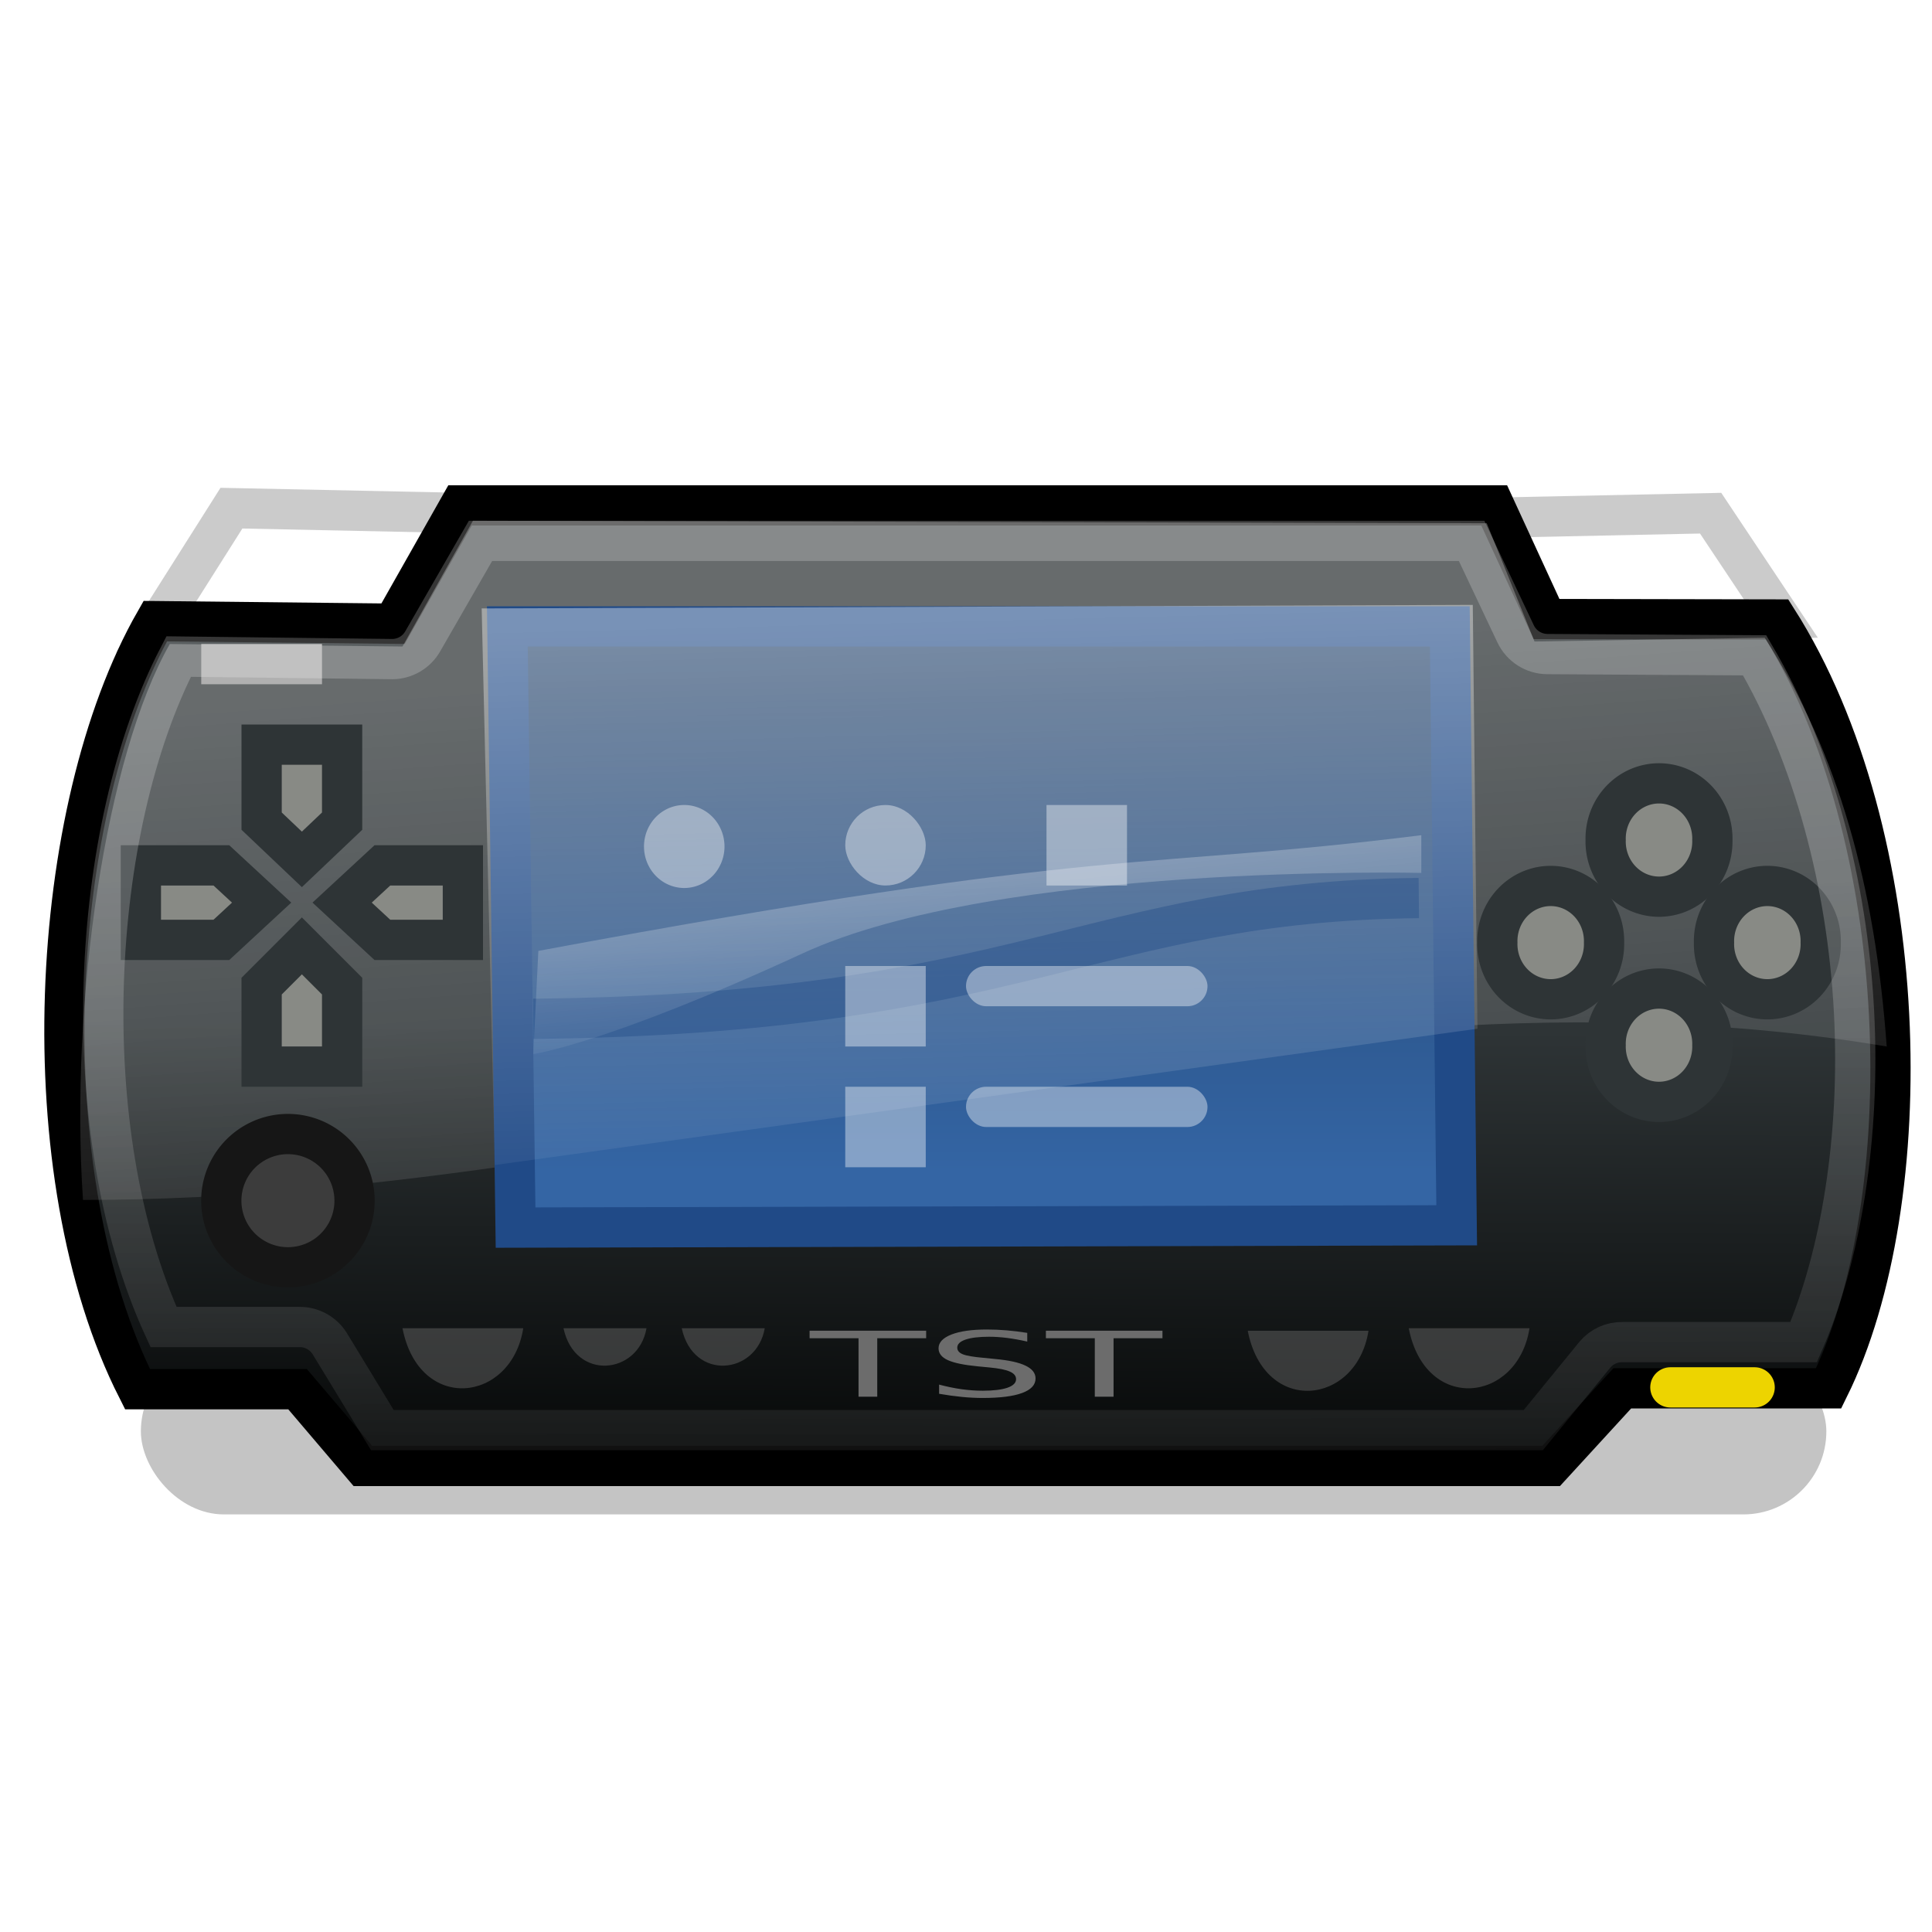<?xml version="1.0" encoding="UTF-8" standalone="no"?>
<!-- Created with Inkscape (http://www.inkscape.org/) -->
<svg
   xmlns:dc="http://purl.org/dc/elements/1.1/"
   xmlns:cc="http://web.resource.org/cc/"
   xmlns:rdf="http://www.w3.org/1999/02/22-rdf-syntax-ns#"
   xmlns:svg="http://www.w3.org/2000/svg"
   xmlns="http://www.w3.org/2000/svg"
   xmlns:xlink="http://www.w3.org/1999/xlink"
   xmlns:sodipodi="http://sodipodi.sourceforge.net/DTD/sodipodi-0.dtd"
   xmlns:inkscape="http://www.inkscape.org/namespaces/inkscape"
   width="48"
   height="48"
   id="svg7854"
   sodipodi:version="0.32"
   inkscape:version="0.45+devel"
   version="1.0"
   sodipodi:docbase="/home/jimmac/src/cvs/gnome/gnome-icon-theme-extras/scalable/devices"
   sodipodi:docname="computer-gaming-sony-psp.svg"
   inkscape:output_extension="org.inkscape.output.svg.inkscape">
  <defs
     id="defs7856">
    <linearGradient
       inkscape:collect="always"
       id="linearGradient5452">
      <stop
         style="stop-color:#ffffff;stop-opacity:1;"
         offset="0"
         id="stop5454" />
      <stop
         style="stop-color:#ffffff;stop-opacity:0;"
         offset="1"
         id="stop5456" />
    </linearGradient>
    <linearGradient
       inkscape:collect="always"
       id="linearGradient5235">
      <stop
         style="stop-color:#ffffff;stop-opacity:1;"
         offset="0"
         id="stop5237" />
      <stop
         style="stop-color:#ffffff;stop-opacity:0;"
         offset="1"
         id="stop5239" />
    </linearGradient>
    <linearGradient
       id="linearGradient5215">
      <stop
         style="stop-color:#2e3436;stop-opacity:1;"
         offset="0"
         id="stop5217" />
      <stop
         style="stop-color:#080a0a;stop-opacity:1;"
         offset="1"
         id="stop5219" />
    </linearGradient>
    <linearGradient
       inkscape:collect="always"
       id="linearGradient5193">
      <stop
         style="stop-color:#ffffff;stop-opacity:1;"
         offset="0"
         id="stop5195" />
      <stop
         style="stop-color:#ffffff;stop-opacity:0;"
         offset="1"
         id="stop5197" />
    </linearGradient>
    <linearGradient
       inkscape:collect="always"
       id="linearGradient5171">
      <stop
         style="stop-color:#ffffff;stop-opacity:1;"
         offset="0"
         id="stop5173" />
      <stop
         style="stop-color:#ffffff;stop-opacity:0;"
         offset="1"
         id="stop5175" />
    </linearGradient>
    <linearGradient
       id="linearGradient5161">
      <stop
         style="stop-color:#3465a4;stop-opacity:1;"
         offset="0"
         id="stop5163" />
      <stop
         style="stop-color:#22426b;stop-opacity:1;"
         offset="1"
         id="stop5165" />
    </linearGradient>
    <linearGradient
       inkscape:collect="always"
       xlink:href="#linearGradient5161"
       id="linearGradient5167"
       x1="24.5"
       y1="29.14"
       x2="24.5"
       y2="17.286"
       gradientUnits="userSpaceOnUse" />
    <linearGradient
       inkscape:collect="always"
       xlink:href="#linearGradient5171"
       id="linearGradient5179"
       x1="25.898"
       y1="15.278"
       x2="26.292"
       y2="30.907"
       gradientUnits="userSpaceOnUse" />
    <linearGradient
       inkscape:collect="always"
       xlink:href="#linearGradient5193"
       id="linearGradient5199"
       x1="23.938"
       y1="19.219"
       x2="24.625"
       y2="26.188"
       gradientUnits="userSpaceOnUse" />
    <linearGradient
       inkscape:collect="always"
       xlink:href="#linearGradient5235"
       id="linearGradient5241"
       x1="21.875"
       y1="16.406"
       x2="23.312"
       y2="36.031"
       gradientUnits="userSpaceOnUse" />
    <filter
       inkscape:collect="always"
       x="-0.087"
       width="1.174"
       y="-0.884"
       height="2.769"
       id="filter5428">
      <feGaussianBlur
         inkscape:collect="always"
         stdDeviation="1.52"
         id="feGaussianBlur5430" />
    </filter>
    <linearGradient
       inkscape:collect="always"
       xlink:href="#linearGradient5215"
       id="linearGradient5450"
       gradientUnits="userSpaceOnUse"
       x1="26.932"
       y1="25.551"
       x2="26.872"
       y2="35.801" />
    <linearGradient
       inkscape:collect="always"
       xlink:href="#linearGradient5452"
       id="linearGradient5458"
       x1="23.066"
       y1="21.734"
       x2="23.094"
       y2="42.234"
       gradientUnits="userSpaceOnUse" />
  </defs>
  <sodipodi:namedview
     id="base"
     pagecolor="#ffffff"
     bordercolor="#e0e0e0"
     borderopacity="1"
     gridtolerance="10000"
     guidetolerance="10"
     objecttolerance="10"
     inkscape:pageopacity="0.0"
     inkscape:pageshadow="2"
     inkscape:zoom="1"
     inkscape:cx="27.061709"
     inkscape:cy="36.151573"
     inkscape:document-units="px"
     inkscape:current-layer="layer1"
     width="48px"
     height="48px"
     inkscape:showpageshadow="false"
     inkscape:window-width="1027"
     inkscape:window-height="807"
     inkscape:window-x="402"
     inkscape:window-y="228"
     showgrid="false" />
  <g
     inkscape:label="Layer 1"
     inkscape:groupmode="layer"
     id="layer1">
    <rect
       style="opacity:0.483;color:#000000;fill:#000000;fill-opacity:1;fill-rule:nonzero;stroke:none;stroke-width:1;stroke-linecap:round;stroke-linejoin:miter;marker:none;marker-start:none;marker-mid:none;marker-end:none;stroke-miterlimit:4;stroke-dasharray:none;stroke-dashoffset:0;stroke-opacity:1;visibility:visible;display:inline;overflow:visible;filter:url(#filter5428);enable-background:accumulate"
       id="rect5354"
       width="41.875"
       height="4.125"
       x="3.5"
       y="33.5"
       ry="2.062"
       rx="2.062" />
    <path
       style="opacity:0.328;color:#000000;fill:#ffffff;fill-opacity:1;fill-rule:nonzero;stroke:#5f5f5f;stroke-width:1;stroke-linecap:round;stroke-linejoin:miter;marker:none;marker-start:none;marker-mid:none;marker-end:none;stroke-miterlimit:4;stroke-dasharray:none;stroke-dashoffset:0;stroke-opacity:1;visibility:visible;display:inline;overflow:visible;enable-background:accumulate"
       d="M 36.5,12.875 L 42.5,12.75 L 44.25,15.375 L 37.25,15.625 L 36.5,12.875 z"
       id="path4567" />
    <path
       id="path4574"
       d="M 11.75,12.75 L 5.75,12.625 L 3.812,15.688 L 11,15.5 L 11.75,12.75 z"
       style="enable-background:accumulate;overflow:visible;display:inline;visibility:visible;stroke-opacity:1;stroke-dashoffset:0;stroke-dasharray:none;stroke-miterlimit:4;marker-end:none;marker-mid:none;marker-start:none;marker:none;stroke-linejoin:miter;stroke-linecap:round;stroke-width:1;stroke:#5f5f5f;fill-rule:nonzero;fill-opacity:1;fill:#ffffff;color:#000000;opacity:0.328"
       sodipodi:nodetypes="ccccc" />
    <path
       style="opacity:1;color:#000000;fill:url(#linearGradient5450);fill-opacity:1;fill-rule:nonzero;stroke:#000000;stroke-width:1;stroke-linecap:round;stroke-linejoin:miter;marker:none;marker-start:none;marker-mid:none;marker-end:none;stroke-miterlimit:4;stroke-dasharray:none;stroke-dashoffset:0;stroke-opacity:1;visibility:visible;display:inline;overflow:visible;enable-background:accumulate"
       d="M 11.43,12.556 L 37.123,12.556 L 38.423,15.38 L 44.153,15.391 C 47.561,20.753 47.734,29.838 45.432,34.493 L 40.305,34.493 L 38.537,36.421 L 9.016,36.421 L 7.393,34.514 L 3.416,34.514 C 0.702,29.161 1.181,20.108 3.857,15.432 L 9.766,15.495 L 11.43,12.556 z"
       id="path4547"
       sodipodi:nodetypes="ccccccccccccc" />
    <path
       style="opacity:0.27;color:#000000;fill:url(#linearGradient5241);fill-opacity:1.0;fill-rule:nonzero;stroke:none;stroke-width:1;stroke-linecap:round;stroke-linejoin:miter;marker:none;marker-start:none;marker-mid:none;marker-end:none;stroke-miterlimit:4;stroke-dasharray:none;stroke-dashoffset:0;stroke-opacity:1;visibility:visible;display:inline;overflow:visible;enable-background:accumulate"
       d="M 11.75,12.938 L 10,16.062 L 4.219,16 C 2.636,18.765 1.729,24.9 2.062,29.812 C 17.146,29.812 31.792,23.459 46.875,26 C 46.583,22.017 45.69,18.748 43.844,15.844 L 38.125,15.938 L 36.938,13 L 11.75,12.938 z"
       id="path5223"
       sodipodi:nodetypes="ccccccccc" />
    <path
       style="opacity:1;color:#000000;fill:url(#linearGradient5167);fill-opacity:1.0;fill-rule:nonzero;stroke:#204a87;stroke-width:1;stroke-linecap:round;stroke-linejoin:miter;marker:none;marker-start:none;marker-mid:none;marker-end:none;stroke-miterlimit:4;stroke-dasharray:none;stroke-dashoffset:0;stroke-opacity:1;visibility:visible;display:inline;overflow:visible;enable-background:accumulate"
       d="M 12.605,15.563 L 12.809,30.499 L 36.191,30.442 L 36.02,15.563 L 12.605,15.563 z"
       id="path4549"
       sodipodi:nodetypes="ccccc" />
    <g
       id="g5243"
       transform="translate(-0.612,0.719)">
      <path
         transform="translate(-1.962,2.41)"
         sodipodi:type="arc"
         style="opacity:1;color:#000000;fill:#888a85;fill-opacity:1;fill-rule:nonzero;stroke:#2e3436;stroke-width:1;stroke-linecap:round;stroke-linejoin:miter;marker:none;marker-start:none;marker-mid:none;marker-end:none;stroke-miterlimit:4;stroke-dasharray:none;stroke-dashoffset:0;stroke-opacity:1;visibility:visible;display:inline;overflow:visible;enable-background:accumulate"
         id="path4553"
         sodipodi:cx="41.100582"
         sodipodi:cy="20.290253"
         sodipodi:rx="1.3258252"
         sodipodi:ry="1.3700194"
         d="M 42.426,20.29 A 1.326,1.37 0 1 1 39.775,20.29 A 1.326,1.37 0 1 1 42.426,20.29 z" />
      <path
         d="M 42.426,20.29 A 1.326,1.37 0 1 1 39.775,20.29 A 1.326,1.37 0 1 1 42.426,20.29 z"
         sodipodi:ry="1.3700194"
         sodipodi:rx="1.3258252"
         sodipodi:cy="20.290253"
         sodipodi:cx="41.100582"
         id="path4555"
         style="opacity:1;color:#000000;fill:#888a85;fill-opacity:1;fill-rule:nonzero;stroke:#2e3436;stroke-width:1;stroke-linecap:round;stroke-linejoin:miter;marker:none;marker-start:none;marker-mid:none;marker-end:none;stroke-miterlimit:4;stroke-dasharray:none;stroke-dashoffset:0;stroke-opacity:1;visibility:visible;display:inline;overflow:visible;enable-background:accumulate"
         sodipodi:type="arc"
         transform="translate(3.421,2.41)" />
    </g>
    <g
       id="g5247"
       transform="translate(-0.269,1.411)">
      <path
         transform="translate(0.386,-0.831)"
         d="M 42.426,20.29 A 1.326,1.37 0 1 1 39.775,20.29 A 1.326,1.37 0 1 1 42.426,20.29 z"
         sodipodi:ry="1.3700194"
         sodipodi:rx="1.3258252"
         sodipodi:cy="20.290253"
         sodipodi:cx="41.100582"
         id="path4551"
         style="opacity:1;color:#000000;fill:#888a85;fill-opacity:1;fill-rule:nonzero;stroke:#2e3436;stroke-width:1;stroke-linecap:round;stroke-linejoin:miter;marker:none;marker-start:none;marker-mid:none;marker-end:none;stroke-miterlimit:4;stroke-dasharray:none;stroke-dashoffset:0;stroke-opacity:1;visibility:visible;display:inline;overflow:visible;enable-background:accumulate"
         sodipodi:type="arc" />
      <path
         transform="translate(0.386,4.267)"
         sodipodi:type="arc"
         style="opacity:1;color:#000000;fill:#888a85;fill-opacity:1;fill-rule:nonzero;stroke:#2e3436;stroke-width:1;stroke-linecap:round;stroke-linejoin:miter;marker:none;marker-start:none;marker-mid:none;marker-end:none;stroke-miterlimit:4;stroke-dasharray:none;stroke-dashoffset:0;stroke-opacity:1;visibility:visible;display:inline;overflow:visible;enable-background:accumulate"
         id="path4557"
         sodipodi:cx="41.100582"
         sodipodi:cy="20.290253"
         sodipodi:rx="1.3258252"
         sodipodi:ry="1.3700194"
         d="M 42.426,20.29 A 1.326,1.37 0 1 1 39.775,20.29 A 1.326,1.37 0 1 1 42.426,20.29 z" />
    </g>
    <g
       id="g5440"
       transform="translate(0,-1)">
      <path
         id="path4559"
         d="M 6.5,19.5 L 8.5,19.5 L 8.5,21.401 L 7.5,22.351 L 6.5,21.401 L 6.5,19.5 z"
         style="opacity:1;color:#000000;fill:#888a85;fill-opacity:1;fill-rule:nonzero;stroke:#2e3436;stroke-width:1;stroke-linecap:round;stroke-linejoin:miter;marker:none;marker-start:none;marker-mid:none;marker-end:none;stroke-miterlimit:4;stroke-dasharray:none;stroke-dashoffset:0;stroke-opacity:1;visibility:visible;display:inline;overflow:visible;enable-background:accumulate" />
      <path
         style="opacity:1;color:#000000;fill:#888a85;fill-opacity:1;fill-rule:nonzero;stroke:#2e3436;stroke-width:1;stroke-linecap:round;stroke-linejoin:miter;marker:none;marker-start:none;marker-mid:none;marker-end:none;stroke-miterlimit:4;stroke-dasharray:none;stroke-dashoffset:0;stroke-opacity:1;visibility:visible;display:inline;overflow:visible;enable-background:accumulate"
         d="M 6.5,27.5 L 8.5,27.5 L 8.5,25.5 L 7.5,24.5 L 6.5,25.5 L 6.5,27.5 z"
         id="path4561" />
      <path
         id="path4563"
         d="M 3.5,22.5 L 3.5,24.351 L 5.5,24.351 L 6.5,23.425 L 5.5,22.5 L 3.5,22.5 z"
         style="opacity:1;color:#000000;fill:#888a85;fill-opacity:1;fill-rule:nonzero;stroke:#2e3436;stroke-width:1;stroke-linecap:round;stroke-linejoin:miter;marker:none;marker-start:none;marker-mid:none;marker-end:none;stroke-miterlimit:4;stroke-dasharray:none;stroke-dashoffset:0;stroke-opacity:1;visibility:visible;display:inline;overflow:visible;enable-background:accumulate" />
      <path
         style="opacity:1;color:#000000;fill:#888a85;fill-opacity:1;fill-rule:nonzero;stroke:#2e3436;stroke-width:1;stroke-linecap:round;stroke-linejoin:miter;marker:none;marker-start:none;marker-mid:none;marker-end:none;stroke-miterlimit:4;stroke-dasharray:none;stroke-dashoffset:0;stroke-opacity:1;visibility:visible;display:inline;overflow:visible;enable-background:accumulate"
         d="M 11.5,22.5 L 11.5,24.351 L 9.5,24.351 L 8.5,23.425 L 9.5,22.5 L 11.5,22.5 z"
         id="path4565" />
    </g>
    <path
       style="font-size:2.998px;font-style:normal;font-weight:normal;fill:#6c6c6c;fill-opacity:1;stroke:none;stroke-width:1px;stroke-linecap:butt;stroke-linejoin:miter;stroke-opacity:1;font-family:Bitstream Vera Sans"
       d="M 20.114,33.061 L 23.01,33.061 L 23.01,33.248 L 21.795,33.248 L 21.795,34.701 L 21.33,34.701 L 21.33,33.248 L 20.114,33.248 L 20.114,33.061 M 25.522,33.115 L 25.522,33.331 C 25.346,33.291 25.18,33.261 25.024,33.241 C 24.868,33.221 24.717,33.211 24.572,33.211 C 24.32,33.211 24.125,33.235 23.987,33.282 C 23.851,33.329 23.783,33.395 23.783,33.482 C 23.783,33.554 23.828,33.609 23.919,33.646 C 24.01,33.683 24.183,33.713 24.437,33.735 L 24.717,33.763 C 25.062,33.794 25.317,33.85 25.48,33.93 C 25.645,34.009 25.728,34.115 25.728,34.248 C 25.728,34.407 25.616,34.527 25.393,34.609 C 25.171,34.691 24.846,34.732 24.416,34.732 C 24.254,34.732 24.081,34.724 23.898,34.706 C 23.716,34.688 23.527,34.662 23.332,34.628 L 23.332,34.4 C 23.52,34.45 23.704,34.488 23.884,34.514 C 24.065,34.539 24.242,34.552 24.416,34.552 C 24.681,34.552 24.885,34.527 25.029,34.478 C 25.172,34.428 25.244,34.357 25.244,34.265 C 25.244,34.184 25.192,34.121 25.088,34.076 C 24.986,34.03 24.817,33.996 24.581,33.974 L 24.299,33.947 C 23.954,33.914 23.704,33.863 23.549,33.792 C 23.395,33.722 23.318,33.624 23.318,33.499 C 23.318,33.354 23.424,33.24 23.637,33.156 C 23.851,33.073 24.145,33.031 24.519,33.031 C 24.68,33.031 24.844,33.038 25.01,33.052 C 25.177,33.066 25.347,33.087 25.522,33.115 M 25.985,33.061 L 28.881,33.061 L 28.881,33.248 L 27.666,33.248 L 27.666,34.701 L 27.2,34.701 L 27.2,33.248 L 25.985,33.248 L 25.985,33.061"
       id="text4569" />
    <path
       style="opacity:0.397;color:#000000;fill:url(#linearGradient5179);fill-opacity:1.0;fill-rule:nonzero;stroke:none;stroke-width:1;stroke-linecap:round;stroke-linejoin:miter;marker:none;marker-start:none;marker-mid:none;marker-end:none;stroke-miterlimit:4;stroke-dasharray:none;stroke-dashoffset:0;stroke-opacity:1;visibility:visible;display:inline;overflow:visible;enable-background:accumulate"
       d="M 11.967,15.116 L 12.293,28.945 L 36.707,25.558 L 36.591,15.028 L 11.967,15.116 z"
       id="path5169"
       sodipodi:nodetypes="ccccc" />
    <path
       style="opacity:0.397;color:#000000;fill:none;fill-opacity:1;fill-rule:nonzero;stroke:#204a87;stroke-width:1;stroke-linecap:butt;stroke-linejoin:miter;marker:none;marker-start:none;marker-mid:none;marker-end:none;stroke-miterlimit:4;stroke-dasharray:none;stroke-dashoffset:0;stroke-opacity:1;visibility:visible;display:inline;overflow:visible;enable-background:accumulate"
       d="M 35.25,22.312 C 27.101,22.397 25.418,25.192 13.25,25.312"
       id="path5181"
       sodipodi:nodetypes="cc" />
    <path
       style="opacity:0.397;color:#000000;fill:url(#linearGradient5199);fill-opacity:1.0;fill-rule:nonzero;stroke:none;stroke-width:1;stroke-linecap:round;stroke-linejoin:miter;marker:none;marker-start:none;marker-mid:none;marker-end:none;stroke-miterlimit:4;stroke-dasharray:none;stroke-dashoffset:0;stroke-opacity:1;visibility:visible;display:inline;overflow:visible;enable-background:accumulate"
       d="M 35.312,20.75 L 35.312,21.688 C 35.312,21.688 24.812,21.438 19.938,23.688 C 15.062,25.938 13.25,26.188 13.25,26.188 L 13.375,23.625 C 27.592,20.976 28.347,21.623 35.312,20.75 z"
       id="path5183"
       sodipodi:nodetypes="ccsccc" />
    <path
       sodipodi:type="arc"
       style="opacity:0.397;color:#000000;fill:#ffffff;fill-opacity:1;fill-rule:nonzero;stroke:none;stroke-width:1;stroke-linecap:round;stroke-linejoin:miter;marker:none;marker-start:none;marker-mid:none;marker-end:none;stroke-miterlimit:4;stroke-dasharray:none;stroke-dashoffset:0;stroke-opacity:1;visibility:visible;display:inline;overflow:visible;enable-background:accumulate"
       id="path5201"
       sodipodi:cx="17.3125"
       sodipodi:cy="21.21875"
       sodipodi:rx="1"
       sodipodi:ry="1.03125"
       d="M 18.312,21.219 A 1,1.031 0 1 1 16.312,21.219 A 1,1.031 0 1 1 18.312,21.219 z"
       transform="translate(-0.312,-0.188)" />
    <rect
       style="opacity:0.397;color:#000000;fill:#ffffff;fill-opacity:1;fill-rule:nonzero;stroke:none;stroke-width:1;stroke-linecap:round;stroke-linejoin:miter;marker:none;marker-start:none;marker-mid:none;marker-end:none;stroke-miterlimit:4;stroke-dasharray:none;stroke-dashoffset:0;stroke-opacity:1;visibility:visible;display:inline;overflow:visible;enable-background:accumulate"
       id="rect5203"
       width="2"
       height="2"
       x="21"
       y="20"
       rx="1.915"
       ry="1.915" />
    <rect
       style="opacity:0.397;color:#000000;fill:#ffffff;fill-opacity:1;fill-rule:nonzero;stroke:none;stroke-width:1;stroke-linecap:round;stroke-linejoin:miter;marker:none;marker-start:none;marker-mid:none;marker-end:none;stroke-miterlimit:4;stroke-dasharray:none;stroke-dashoffset:0;stroke-opacity:1;visibility:visible;display:inline;overflow:visible;enable-background:accumulate"
       id="rect5205"
       width="2"
       height="2"
       x="26"
       y="20"
       rx="0"
       ry="0.5" />
    <rect
       ry="0.5"
       rx="0"
       y="24"
       x="21"
       height="2"
       width="2"
       id="rect5207"
       style="opacity:0.397;color:#000000;fill:#ffffff;fill-opacity:1;fill-rule:nonzero;stroke:none;stroke-width:1;stroke-linecap:round;stroke-linejoin:miter;marker:none;marker-start:none;marker-mid:none;marker-end:none;stroke-miterlimit:4;stroke-dasharray:none;stroke-dashoffset:0;stroke-opacity:1;visibility:visible;display:inline;overflow:visible;enable-background:accumulate" />
    <rect
       style="opacity:0.397;color:#000000;fill:#ffffff;fill-opacity:1;fill-rule:nonzero;stroke:none;stroke-width:1;stroke-linecap:round;stroke-linejoin:miter;marker:none;marker-start:none;marker-mid:none;marker-end:none;stroke-miterlimit:4;stroke-dasharray:none;stroke-dashoffset:0;stroke-opacity:1;visibility:visible;display:inline;overflow:visible;enable-background:accumulate"
       id="rect5209"
       width="6"
       height="1"
       x="24"
       y="24"
       ry="0.5" />
    <rect
       style="opacity:0.397;color:#000000;fill:#ffffff;fill-opacity:1;fill-rule:nonzero;stroke:none;stroke-width:1;stroke-linecap:round;stroke-linejoin:miter;marker:none;marker-start:none;marker-mid:none;marker-end:none;stroke-miterlimit:4;stroke-dasharray:none;stroke-dashoffset:0;stroke-opacity:1;visibility:visible;display:inline;overflow:visible;enable-background:accumulate"
       id="rect5211"
       width="2"
       height="2"
       x="21"
       y="27"
       rx="0"
       ry="0.5" />
    <rect
       ry="0.5"
       y="27"
       x="24"
       height="1"
       width="6"
       id="rect5213"
       style="opacity:0.397;color:#000000;fill:#ffffff;fill-opacity:1;fill-rule:nonzero;stroke:none;stroke-width:1;stroke-linecap:round;stroke-linejoin:miter;marker:none;marker-start:none;marker-mid:none;marker-end:none;stroke-miterlimit:4;stroke-dasharray:none;stroke-dashoffset:0;stroke-opacity:1;visibility:visible;display:inline;overflow:visible;enable-background:accumulate" />
    <path
       style="opacity:0.483;color:#000000;fill:#676767;fill-opacity:1;fill-rule:nonzero;stroke:none;stroke-width:1;stroke-linecap:round;stroke-linejoin:round;marker:none;marker-start:none;marker-mid:none;marker-end:none;stroke-miterlimit:4;stroke-dasharray:none;stroke-dashoffset:0;stroke-opacity:1;visibility:visible;display:inline;overflow:visible;enable-background:accumulate"
       d="M 31,33.062 C 31.412,35.177 33.706,34.923 34,33.062 L 31,33.062 z"
       id="path5432"
       sodipodi:nodetypes="ccc" />
    <path
       sodipodi:nodetypes="ccc"
       id="path5434"
       d="M 35,33 C 35.412,35.114 37.706,34.86 38,33 L 35,33 z"
       style="opacity:0.483;color:#000000;fill:#676767;fill-opacity:1;fill-rule:nonzero;stroke:none;stroke-width:1;stroke-linecap:round;stroke-linejoin:round;marker:none;marker-start:none;marker-mid:none;marker-end:none;stroke-miterlimit:4;stroke-dasharray:none;stroke-dashoffset:0;stroke-opacity:1;visibility:visible;display:inline;overflow:visible;enable-background:accumulate" />
    <path
       sodipodi:type="arc"
       style="opacity:1;color:#000000;fill:#3c3c3c;fill-opacity:1;fill-rule:nonzero;stroke:#161616;stroke-width:1.057;stroke-linecap:round;stroke-linejoin:round;marker:none;marker-start:none;marker-mid:none;marker-end:none;stroke-miterlimit:4;stroke-dasharray:none;stroke-dashoffset:0;stroke-opacity:1;visibility:visible;display:inline;overflow:visible;enable-background:accumulate"
       id="path5438"
       sodipodi:cx="6.9375"
       sodipodi:cy="30.625"
       sodipodi:rx="1.75"
       sodipodi:ry="1.75"
       d="M 8.688,30.625 A 1.75,1.75 0 1 1 5.188,30.625 A 1.75,1.75 0 1 1 8.688,30.625 z"
       transform="matrix(0.946,0,0,0.946,0.59,0.859)" />
    <rect
       style="opacity:1;color:#000000;fill:#b0b0b0;fill-opacity:1;fill-rule:nonzero;stroke:none;stroke-width:1;stroke-linecap:round;stroke-linejoin:round;marker:none;marker-start:none;marker-mid:none;marker-end:none;stroke-miterlimit:4;stroke-dasharray:none;stroke-dashoffset:0;stroke-opacity:1;visibility:visible;display:inline;overflow:visible;enable-background:accumulate"
       id="rect5446"
       width="3"
       height="1"
       x="5"
       y="16" />
    <path
       sodipodi:type="inkscape:offset"
       inkscape:radius="-0.875"
       inkscape:original="M 11.4375 12.5625 L 9.75 15.5 L 3.84375 15.4375 C 1.1674175 20.113324 0.69255765 29.146902 3.40625 34.5 L 7.40625 34.5 L 9 36.40625 L 38.53125 36.40625 L 40.3125 34.5 L 45.4375 34.5 C 47.739893 29.844881 47.563748 20.768477 44.15625 15.40625 L 38.4375 15.375 L 37.125 12.5625 L 11.4375 12.5625 z "
       xlink:href="#path4547"
       style="opacity:0.213;color:#000000;fill:none;fill-opacity:1;fill-rule:nonzero;stroke:url(#linearGradient5458);stroke-width:1;stroke-linecap:round;stroke-linejoin:miter;marker:none;marker-start:none;marker-mid:none;marker-end:none;stroke-miterlimit:4;stroke-dasharray:none;stroke-dashoffset:0;stroke-opacity:1;visibility:visible;display:inline;overflow:visible;enable-background:accumulate"
       id="path5448"
       inkscape:href="#path4547"
       d="M 11.938,13.438 L 10.5,15.938 C 10.345,16.206 10.06,16.372 9.75,16.375 L 4.438,16.312 C 2.211,20.595 1.83,28.091 4.062,32.969 L 7.438,32.969 C 7.741,32.965 8.025,33.119 8.188,33.375 L 9.5,35.531 L 38.094,35.531 L 39.625,33.656 C 39.795,33.453 40.048,33.339 40.312,33.344 L 44.812,33.344 C 45.733,31.225 46.227,28.242 46.062,25.125 C 45.895,21.952 45.045,18.746 43.594,16.281 L 38.438,16.25 C 38.103,16.246 37.8,16.052 37.656,15.75 L 36.562,13.438 L 11.938,13.438 z" />
    <path
       style="opacity:1;color:#000000;fill:none;fill-opacity:1;fill-rule:nonzero;stroke:#edd400;stroke-width:1;stroke-linecap:round;stroke-linejoin:round;marker:none;marker-start:none;marker-mid:none;marker-end:none;stroke-miterlimit:4;stroke-dasharray:none;stroke-dashoffset:0;stroke-opacity:1;visibility:visible;display:inline;overflow:visible;enable-background:accumulate"
       d="M 41.5,34.469 L 43.594,34.469"
       id="path5460"
       sodipodi:nodetypes="cc" />
    <path
       sodipodi:nodetypes="ccc"
       id="path5462"
       d="M 10,33 C 10.412,35.114 12.706,34.86 13,33 L 10,33 z"
       style="opacity:0.483;color:#000000;fill:#676767;fill-opacity:1;fill-rule:nonzero;stroke:none;stroke-width:1;stroke-linecap:round;stroke-linejoin:round;marker:none;marker-start:none;marker-mid:none;marker-end:none;stroke-miterlimit:4;stroke-dasharray:none;stroke-dashoffset:0;stroke-opacity:1;visibility:visible;display:inline;overflow:visible;enable-background:accumulate" />
    <path
       style="opacity:0.483;color:#000000;fill:#676767;fill-opacity:1;fill-rule:nonzero;stroke:none;stroke-width:1;stroke-linecap:round;stroke-linejoin:round;marker:none;marker-start:none;marker-mid:none;marker-end:none;stroke-miterlimit:4;stroke-dasharray:none;stroke-dashoffset:0;stroke-opacity:1;visibility:visible;display:inline;overflow:visible;enable-background:accumulate"
       d="M 14,33 C 14.283,34.317 15.86,34.159 16.062,33 L 14,33 z"
       id="path5464"
       sodipodi:nodetypes="ccc" />
    <path
       sodipodi:nodetypes="ccc"
       id="path5466"
       d="M 16.938,33 C 17.221,34.317 18.798,34.159 19,33 L 16.938,33 z"
       style="opacity:0.483;color:#000000;fill:#676767;fill-opacity:1;fill-rule:nonzero;stroke:none;stroke-width:1;stroke-linecap:round;stroke-linejoin:round;marker:none;marker-start:none;marker-mid:none;marker-end:none;stroke-miterlimit:4;stroke-dasharray:none;stroke-dashoffset:0;stroke-opacity:1;visibility:visible;display:inline;overflow:visible;enable-background:accumulate" />
  </g>
</svg>
